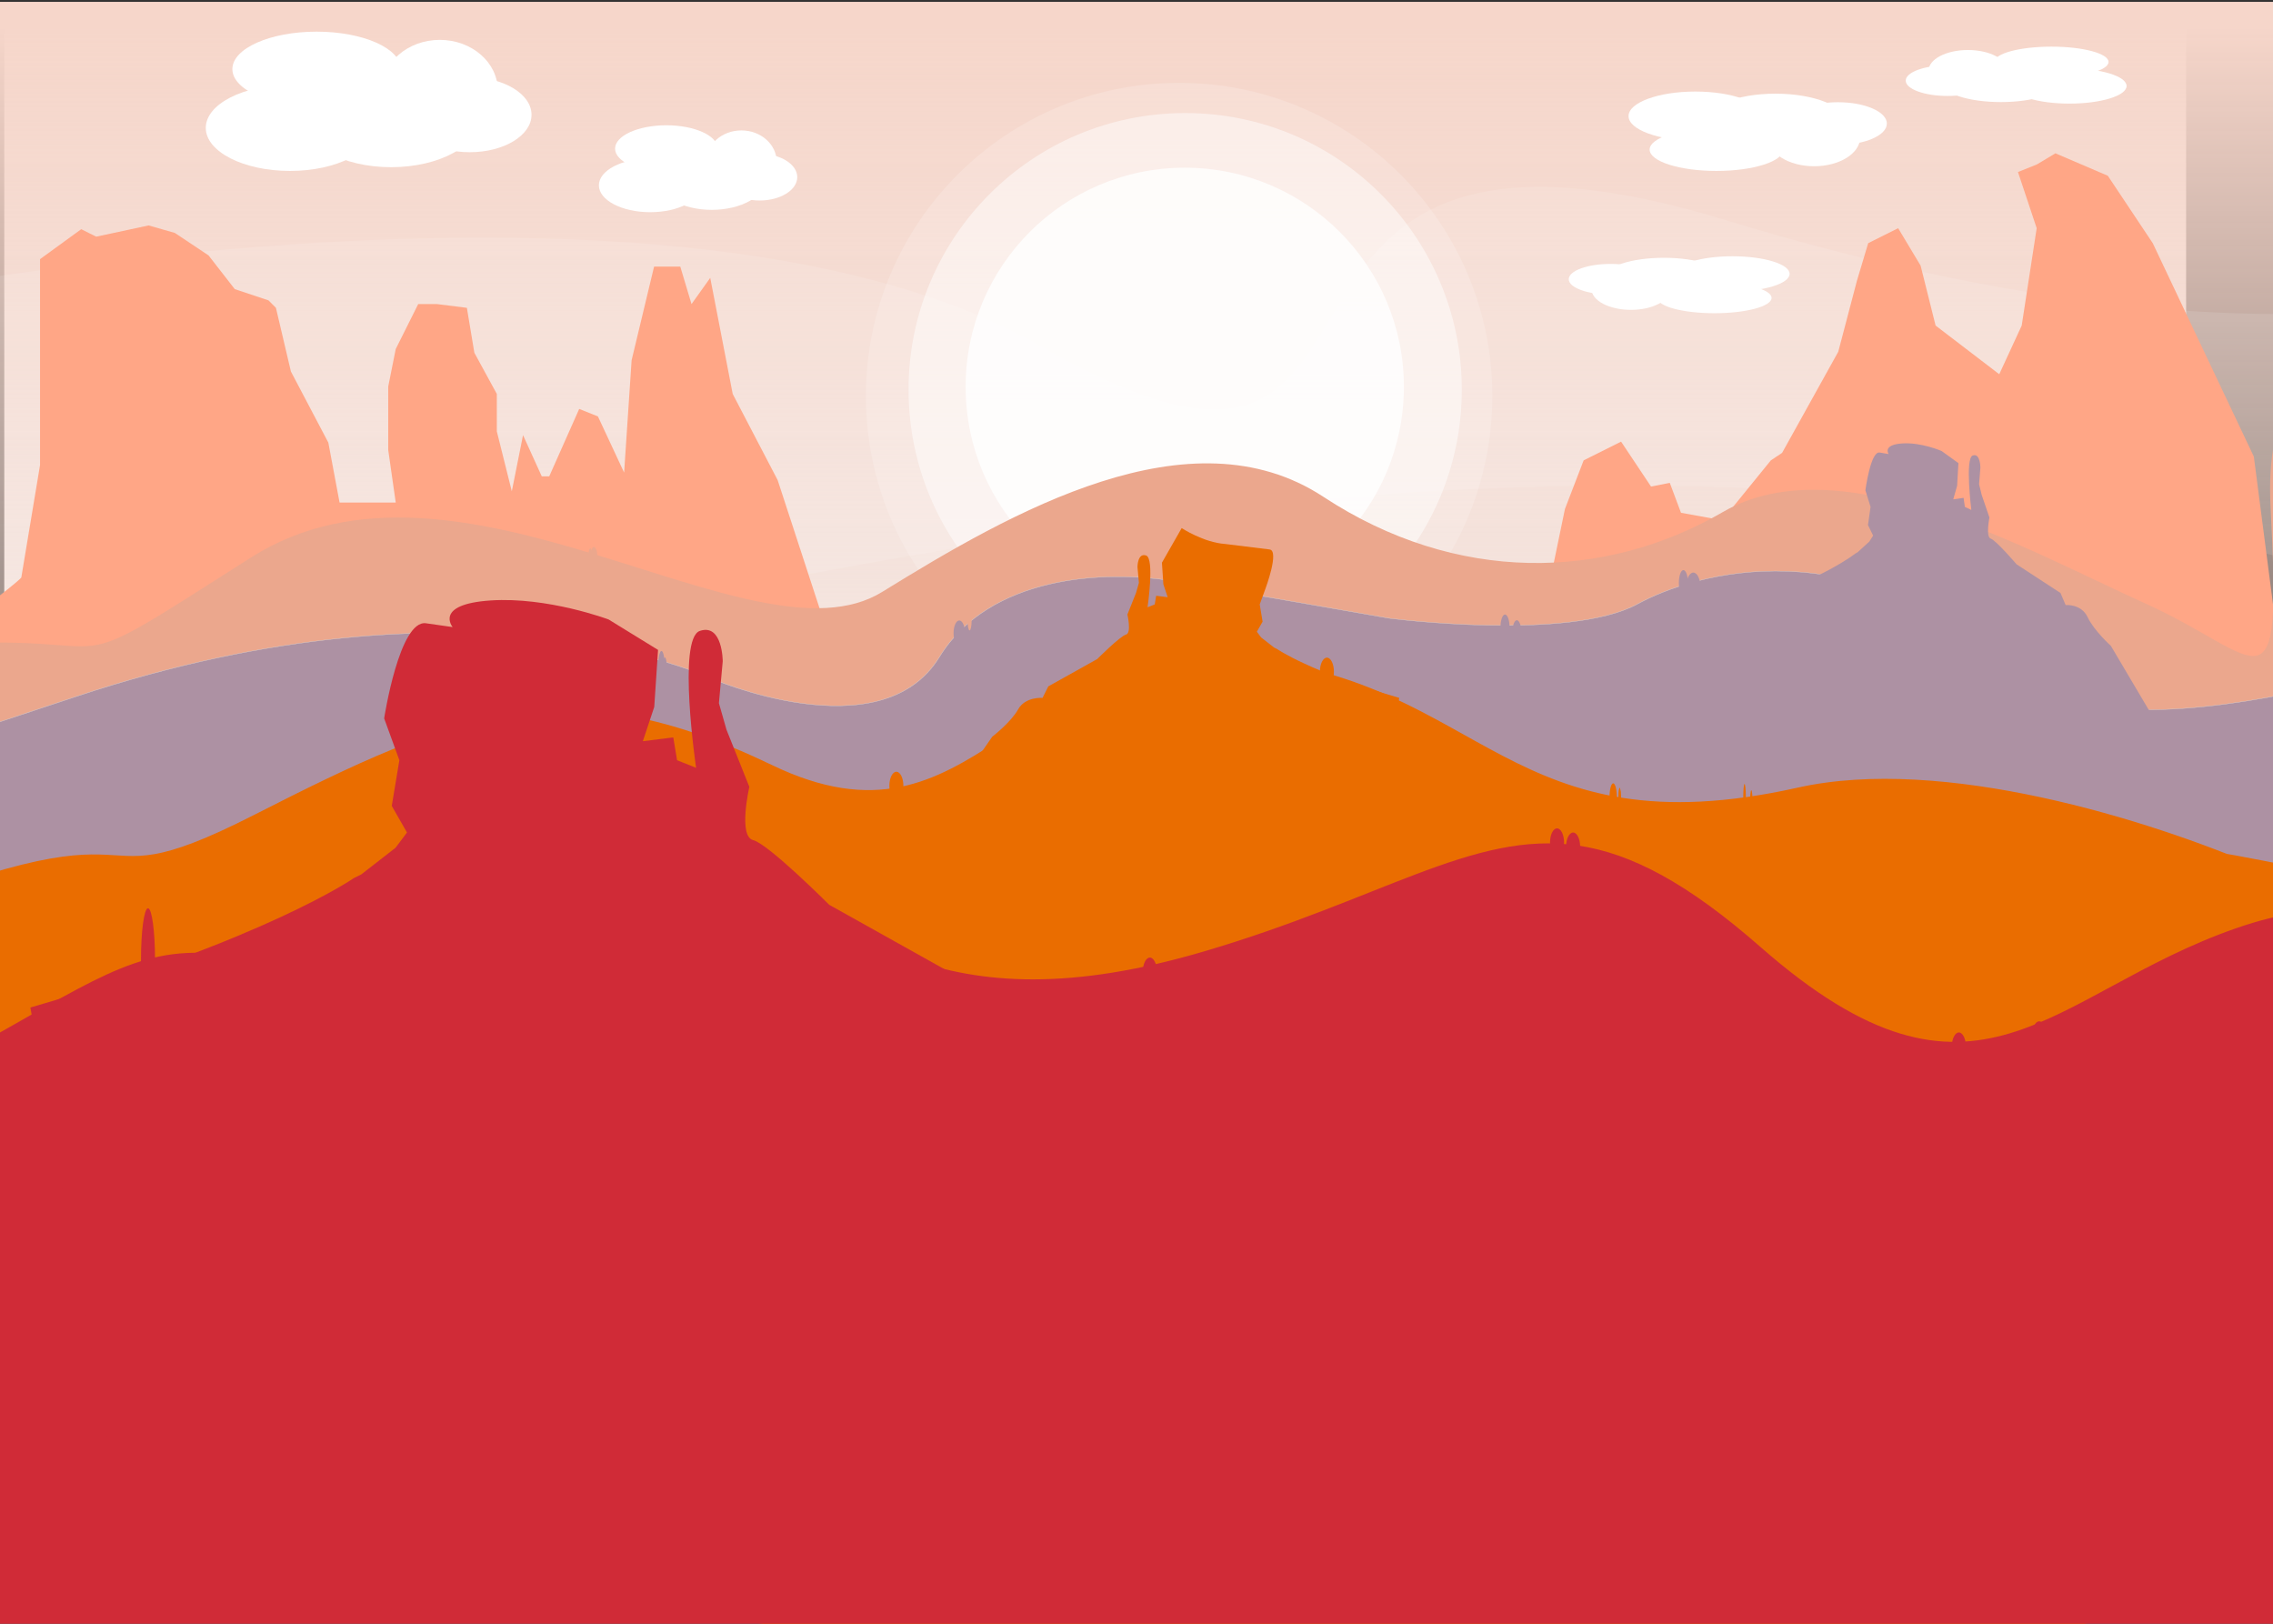 <?xml version="1.0" encoding="UTF-8" standalone="no"?>
<!-- Created with Inkscape (http://www.inkscape.org/) -->

<svg
   width="700mm"
   height="500mm"
   viewBox="0 0 700 500"
   version="1.1"
   id="svg5"
   xmlns:xlink="http://www.w3.org/1999/xlink"
   xmlns="http://www.w3.org/2000/svg"
   xmlns:svg="http://www.w3.org/2000/svg">
  <rect x="0" y="0" width="700" height="500" fill="#333333" stroke="none"/>
  <defs
     id="defs2">
    <linearGradient
       id="linearGradient237844">
      <stop
         style="stop-color:#f6d6ca;stop-opacity:1;"
         offset="0"
         id="stop237840" />
      <stop
         style="stop-color:#f6d6ca;stop-opacity:0;"
         offset="1"
         id="stop237842" />
    </linearGradient>
    <linearGradient
       xlink:href="#linearGradient237844"
       id="linearGradient237846"
       x1="1026.063"
       y1="11.432"
       x2="1026.063"
       y2="1048.927"
       gradientUnits="userSpaceOnUse" />
  </defs>
  <g
     id="layer1"
     transform="matrix(0.35,0,0,0.35,1.106,4.208)">
    <rect
       style="fill:#f2f2f2;fill-rule:evenodd;stroke:none;stroke-width:1.526"
       id="rect63"
       width="1919.794"
       height="1080.23"
       x="0.594"
       y="0" />
  </g>
  <g
     id="layer7"
     transform="matrix(0.35,0,0,0.35,1.106,4.208)">
    <g
       id="g3457">
      <rect
         style="fill:url(#linearGradient237846);fill-opacity:1;stroke:none;stroke-width:0.265"
         id="rect53395"
         width="2115.392"
         height="1161.457"
         x="-66.943"
         y="-10.386" />
      <path
         style="fill:#ffffff;fill-opacity:0.109;stroke:none;stroke-width:0.265px;stroke-linecap:butt;stroke-linejoin:miter;stroke-opacity:1"
         d="m -279.973,281.611 c 0,0 828.388,-197.864 1194.665,11.77 366.278,209.634 117.701,-258.942 600.275,-111.816 482.574,147.126 700.321,52.965 700.321,52.965 l -5.885,306.023 c 0,0 -462.75,-200.598 -1218.205,-94.161 C 235.742,552.83 -197.583,770.07 -238.778,517.013"
         id="path235144" />
    </g>
  </g>
  <g
     id="layer16"
     transform="matrix(0.35,0,0,0.35,1.106,4.208)">
    <g
       id="g234123">
      <ellipse
         style="fill:#ffffff;fill-opacity:1;stroke:none;stroke-width:0.265;stroke-opacity:1"
         id="path233927"
         cx="340.98"
         cy="92.246"
         rx="77.421"
         ry="42.828" />
      <ellipse
         style="fill:#ffffff;fill-opacity:1;stroke:none;stroke-width:0.265;stroke-opacity:1"
         id="path233929"
         cx="252.029"
         cy="100.482"
         rx="74.126"
         ry="37.887" />
      <ellipse
         style="fill:#ffffff;fill-opacity:1;stroke:none;stroke-width:0.265;stroke-opacity:1"
         id="path233931"
         cx="410.165"
         cy="88.951"
         rx="54.359"
         ry="32.945" />
      <ellipse
         style="fill:#ffffff;fill-opacity:1;stroke:none;stroke-width:0.265;stroke-opacity:1"
         id="path233933"
         cx="275.432"
         cy="48.769"
         rx="74.126"
         ry="32.945" />
      <ellipse
         style="fill:#ffffff;fill-opacity:1;stroke:none;stroke-width:0.265;stroke-opacity:1"
         id="path233935"
         cx="385.456"
         cy="69.184"
         rx="29.65"
         ry="26.356" />
      <ellipse
         style="fill:#ffffff;fill-opacity:1;stroke:none;stroke-width:0.265;stroke-opacity:1"
         id="path233937"
         cx="383.809"
         cy="67.537"
         rx="51.065"
         ry="44.476" />
    </g>
    <g
       id="g234137"
       transform="matrix(0.793,0,0,-0.57,1288.715,147.386)">
      <ellipse
         style="fill:#ffffff;fill-opacity:1;stroke:none;stroke-width:0.265;stroke-opacity:1"
         id="ellipse234125"
         cx="340.98"
         cy="92.246"
         rx="77.421"
         ry="42.828" />
      <ellipse
         style="fill:#ffffff;fill-opacity:1;stroke:none;stroke-width:0.265;stroke-opacity:1"
         id="ellipse234127"
         cx="252.029"
         cy="100.482"
         rx="74.126"
         ry="37.887" />
      <ellipse
         style="fill:#ffffff;fill-opacity:1;stroke:none;stroke-width:0.265;stroke-opacity:1"
         id="ellipse234129"
         cx="410.165"
         cy="88.951"
         rx="54.359"
         ry="32.945" />
      <ellipse
         style="fill:#ffffff;fill-opacity:1;stroke:none;stroke-width:0.265;stroke-opacity:1"
         id="ellipse234131"
         cx="275.432"
         cy="48.769"
         rx="74.126"
         ry="32.945" />
      <ellipse
         style="fill:#ffffff;fill-opacity:1;stroke:none;stroke-width:0.265;stroke-opacity:1"
         id="ellipse234133"
         cx="385.456"
         cy="69.184"
         rx="29.65"
         ry="26.356" />
      <ellipse
         style="fill:#ffffff;fill-opacity:1;stroke:none;stroke-width:0.265;stroke-opacity:1"
         id="ellipse234135"
         cx="383.809"
         cy="67.537"
         rx="51.065"
         ry="44.476" />
    </g>
    <g
       id="g234151"
       transform="matrix(0.609,0,0,0.624,415.447,88.318)">
      <ellipse
         style="fill:#ffffff;fill-opacity:1;stroke:none;stroke-width:0.265;stroke-opacity:1"
         id="ellipse234139"
         cx="340.98"
         cy="92.246"
         rx="77.421"
         ry="42.828" />
      <ellipse
         style="fill:#ffffff;fill-opacity:1;stroke:none;stroke-width:0.265;stroke-opacity:1"
         id="ellipse234141"
         cx="252.029"
         cy="100.482"
         rx="74.126"
         ry="37.887" />
      <ellipse
         style="fill:#ffffff;fill-opacity:1;stroke:none;stroke-width:0.265;stroke-opacity:1"
         id="ellipse234143"
         cx="410.165"
         cy="88.951"
         rx="54.359"
         ry="32.945" />
      <ellipse
         style="fill:#ffffff;fill-opacity:1;stroke:none;stroke-width:0.265;stroke-opacity:1"
         id="ellipse234145"
         cx="275.432"
         cy="48.769"
         rx="74.126"
         ry="32.945" />
      <ellipse
         style="fill:#ffffff;fill-opacity:1;stroke:none;stroke-width:0.265;stroke-opacity:1"
         id="ellipse234147"
         cx="385.456"
         cy="69.184"
         rx="29.65"
         ry="26.356" />
      <ellipse
         style="fill:#ffffff;fill-opacity:1;stroke:none;stroke-width:0.265;stroke-opacity:1"
         id="ellipse234149"
         cx="383.809"
         cy="67.537"
         rx="51.065"
         ry="44.476" />
    </g>
    <g
       id="g234165"
       transform="matrix(-0.678,0,0,-0.409,1692.121,270.024)">
      <ellipse
         style="fill:#ffffff;fill-opacity:1;stroke:none;stroke-width:0.265;stroke-opacity:1"
         id="ellipse234153"
         cx="340.98"
         cy="92.246"
         rx="77.421"
         ry="42.828" />
      <ellipse
         style="fill:#ffffff;fill-opacity:1;stroke:none;stroke-width:0.265;stroke-opacity:1"
         id="ellipse234155"
         cx="252.029"
         cy="100.482"
         rx="74.126"
         ry="37.887" />
      <ellipse
         style="fill:#ffffff;fill-opacity:1;stroke:none;stroke-width:0.265;stroke-opacity:1"
         id="ellipse234157"
         cx="410.165"
         cy="88.951"
         rx="54.359"
         ry="32.945" />
      <ellipse
         style="fill:#ffffff;fill-opacity:1;stroke:none;stroke-width:0.265;stroke-opacity:1"
         id="ellipse234159"
         cx="275.432"
         cy="48.769"
         rx="74.126"
         ry="32.945" />
      <ellipse
         style="fill:#ffffff;fill-opacity:1;stroke:none;stroke-width:0.265;stroke-opacity:1"
         id="ellipse234161"
         cx="385.456"
         cy="69.184"
         rx="29.65"
         ry="26.356" />
      <ellipse
         style="fill:#ffffff;fill-opacity:1;stroke:none;stroke-width:0.265;stroke-opacity:1"
         id="ellipse234163"
         cx="383.809"
         cy="67.537"
         rx="51.065"
         ry="44.476" />
    </g>
    <g
       id="g234179"
       transform="matrix(-0.678,0,0,0.409,1988.625,22.537)">
      <ellipse
         style="fill:#ffffff;fill-opacity:1;stroke:none;stroke-width:0.265;stroke-opacity:1"
         id="ellipse234167"
         cx="340.98"
         cy="92.246"
         rx="77.421"
         ry="42.828" />
      <ellipse
         style="fill:#ffffff;fill-opacity:1;stroke:none;stroke-width:0.265;stroke-opacity:1"
         id="ellipse234169"
         cx="252.029"
         cy="100.482"
         rx="74.126"
         ry="37.887" />
      <ellipse
         style="fill:#ffffff;fill-opacity:1;stroke:none;stroke-width:0.265;stroke-opacity:1"
         id="ellipse234171"
         cx="410.165"
         cy="88.951"
         rx="54.359"
         ry="32.945" />
      <ellipse
         style="fill:#ffffff;fill-opacity:1;stroke:none;stroke-width:0.265;stroke-opacity:1"
         id="ellipse234173"
         cx="275.432"
         cy="48.769"
         rx="74.126"
         ry="32.945" />
      <ellipse
         style="fill:#ffffff;fill-opacity:1;stroke:none;stroke-width:0.265;stroke-opacity:1"
         id="ellipse234175"
         cx="385.456"
         cy="69.184"
         rx="29.65"
         ry="26.356" />
      <ellipse
         style="fill:#ffffff;fill-opacity:1;stroke:none;stroke-width:0.265;stroke-opacity:1"
         id="ellipse234177"
         cx="383.809"
         cy="67.537"
         rx="51.065"
         ry="44.476" />
    </g>
  </g>
  <g
     id="layer15"
     transform="matrix(0.35,0,0,0.35,1.106,8.653)">
    <path
       style="fill:#ffa686;fill-opacity:1;stroke:none;stroke-width:0.265px;stroke-linecap:butt;stroke-linejoin:miter;stroke-opacity:1"
       d="M 1979.991,377.006 C 1891.04,189.22 1891.04,189.22 1891.04,189.22 l -39.534,-59.301 -46.123,-19.767 -16.472,9.883 -16.473,6.589 16.473,49.417 -13.178,85.657 -19.767,42.828 -56.007,-42.828 -13.178,-52.712 -19.767,-32.945 -26.356,13.178 -9.883,32.945 -16.473,62.595 -49.417,88.951 -9.884,6.589 -42.828,52.712 -36.239,-6.589 -9.884,-26.356 -16.472,3.295 -26.356,-39.534 -32.945,16.473 -16.473,42.828 -19.767,95.54 -13.178,36.239 h 662.194 z"
       id="path181817" />
  </g>
  <g
     id="layer14"
     transform="matrix(0.35,0,0,0.35,1.106,4.208)">
    <path
       style="fill:#ffa686;fill-opacity:1;stroke:none;stroke-width:0.265px;stroke-linecap:butt;stroke-linejoin:miter;stroke-opacity:1"
       d="M -83.235,571.779 C 15.6,499.3 15.6,496.005 15.6,496.005 L 32.072,397.17 V 215.973 l 36.239,-26.356 13.178,6.589 46.123,-9.883 23.061,6.589 29.65,19.767 23.061,29.65 29.651,9.883 6.589,6.589 13.178,56.006 32.945,62.595 9.883,52.712 h 49.417 l -6.589,-46.123 V 327.986 l 6.589,-32.945 19.767,-39.534 h 16.473 l 26.356,3.295 6.589,39.534 19.767,36.239 v 32.945 l 13.178,52.712 9.883,-49.417 16.473,36.239 h 6.589 l 26.356,-59.301 16.473,6.589 23.061,49.417 6.589,-98.835 19.767,-82.362 h 23.061 l 9.883,32.945 16.473,-23.061 19.767,102.129 39.534,75.773 56.006,171.314 -98.117,8.461 -2.878,39.936 -722.628,-15.452 z"
       id="path178462" />
  </g>
  <g
     id="layer9"
     transform="matrix(0.35,0,0,0.35,1.106,4.208)">
    <circle
       style="fill:#ffffff;fill-opacity:0.774;stroke:none;stroke-width:0.209"
       id="circle71814"
       cx="1039.306"
       cy="328.336"
       r="192.819" />
    <circle
       style="fill:#ffffff;fill-opacity:0.476;stroke:none;stroke-width:0.264"
       id="circle73014"
       cx="1039.677"
       cy="330.844"
       r="243.403" />
    <circle
       style="fill:#ffffff;fill-opacity:0;stroke:none;stroke-width:0.265"
       id="path71480"
       cx="980.712"
       cy="354.797"
       r="244.341" />
    <circle
       style="fill:#ffffff;fill-opacity:0.169;stroke:none;stroke-width:0.298"
       id="circle74569"
       cx="1034.332"
       cy="336.449"
       r="275.596" />
  </g>
  <g
     id="layer5"
     transform="matrix(0.35,0,0,0.35,9.255,4.208)">
    <path
       style="fill:#eba78d;fill-opacity:1;stroke:none;stroke-width:0.265px;stroke-linecap:butt;stroke-linejoin:miter;stroke-opacity:1"
       d="M -90.373,555.625 C 100.414,542.236 10.041,595.791 194.134,478.641 378.227,361.491 635.956,579.055 749.759,508.765 863.562,438.475 1020.877,348.102 1138.027,425.087 c 117.15,76.984 247.689,73.637 351.45,13.389 103.761,-60.248 267.771,33.471 371.532,80.331 103.761,46.86 120.497,103.761 110.456,-83.678 -10.042,-187.44 143.927,-93.72 143.927,-93.72 v 913.769 l -2185.682,-6.694 z"
       id="path496" />
    <ellipse
       style="fill:#eba78d;fill-opacity:1;stroke:none;stroke-width:0.148;stroke-opacity:1"
       id="path127550-2"
       cx="496.13"
       cy="477.159"
       rx="2.987"
       ry="7.967" />
    <ellipse
       style="fill:#eba78d;fill-opacity:1;stroke:none;stroke-width:0.12;stroke-opacity:1"
       id="ellipse134941"
       cx="492.942"
       cy="479.151"
       rx="1.792"
       ry="8.765" />
  </g>
  <g
     id="layer11"
     transform="matrix(0.35,0,0,0.35,1.106,4.208)">
    <g
       id="g1222">
      <path
         style="fill:#ad91a3;fill-opacity:1;stroke:#d9d9d9;stroke-width:0.265px;stroke-linecap:butt;stroke-linejoin:miter;stroke-opacity:1"
         d="M -158.734,664.966 C 64.352,600.615 -282.995,715.894 64.352,600.615 411.698,485.335 620.947,584.186 620.947,584.186 c 0,0 150.556,66.334 202.411,-18.057 44.251,-72.017 145.304,-76.786 206.135,-66.908 40.25,6.535 189.388,32.676 189.388,32.676 0,0 157.955,20.651 218.989,-12.598 49.552,-26.994 191.102,-69.941 334.724,61.328 98.675,90.188 436.81,-40.073 436.81,-40.073 l 8.58,772.219 -2425.506,7.57 z"
         id="path114625" />
      <path
         style="fill:#ad91a3;fill-opacity:1;stroke:none;stroke-width:0.097px;stroke-linecap:butt;stroke-linejoin:miter;stroke-opacity:1"
         d="m 1532.464,520.328 c 70.484,-23.918 96.632,-45.179 96.632,-45.179 l 2.273,-1.329 10.232,-9.302 3.411,-5.315 -4.548,-9.302 2.274,-15.945 -4.548,-14.617 c 0,0 4.548,-34.548 12.506,-33.22 7.958,1.329 7.958,1.329 7.958,1.329 0,0 -5.684,-7.973 11.368,-9.302 17.053,-1.329 35.242,6.644 35.242,6.644 l 14.779,10.63 -1.136,19.932 -3.411,11.959 9.095,-1.329 1.137,7.973 5.684,2.658 c 0,0 -5.684,-45.179 1.137,-47.836 6.821,-2.658 6.821,10.63 6.821,10.63 l -1.137,14.617 2.274,9.302 6.821,19.932 c 0,0 -3.411,17.274 1.137,18.603 4.547,1.329 22.737,22.589 22.737,22.589 l 38.652,25.247 4.548,10.63 c 0,0 13.642,-1.329 19.326,10.63 5.684,11.959 20.463,25.247 20.463,25.247 l 63.664,107.632 -361.517,13.288 z"
         id="path122807" />
      <ellipse
         style="fill:#ad91a3;fill-opacity:1;stroke:none;stroke-width:0.203;stroke-opacity:1"
         id="ellipse159300-3"
         cx="1321.092"
         cy="539.887"
         rx="3.998"
         ry="11.263" />
      <ellipse
         style="fill:#ad91a3;fill-opacity:1;stroke:none;stroke-width:0.203;stroke-opacity:1"
         id="ellipse159300-7"
         cx="1331.505"
         cy="544.889"
         rx="3.998"
         ry="11.263" />
      <ellipse
         style="fill:#ad91a3;fill-opacity:1;stroke:none;stroke-width:0.265;stroke-opacity:1"
         id="path127550-28"
         cx="1486.771"
         cy="504.076"
         rx="6.176"
         ry="12.351" />
      <ellipse
         style="fill:#ad91a3;fill-opacity:1;stroke:none;stroke-width:0.178;stroke-opacity:1"
         id="path127550-9"
         cx="578.855"
         cy="573.032"
         rx="2.788"
         ry="12.351" />
      <ellipse
         style="fill:#ad91a3;fill-opacity:1;stroke:none;stroke-width:0.108;stroke-opacity:1"
         id="path127550-52"
         cx="581.869"
         cy="574.169"
         rx="1.622"
         ry="7.798" />
      <ellipse
         style="fill:#ad91a3;fill-opacity:1;stroke:none;stroke-width:0.228;stroke-opacity:1"
         id="path127550-3"
         cx="840.912"
         cy="545.079"
         rx="5.041"
         ry="11.216" />
      <ellipse
         style="fill:#eba78d;fill-opacity:1;stroke:none;stroke-width:0.12;stroke-opacity:1"
         id="ellipse134941-7"
         cx="849.98"
         cy="533.828"
         rx="1.792"
         ry="8.765" />
      <ellipse
         style="fill:#ad91a3;fill-opacity:1;stroke:none;stroke-width:0.203;stroke-opacity:1"
         id="ellipse159300"
         cx="1478.062"
         cy="500.81"
         rx="3.998"
         ry="11.263" />
    </g>
  </g>
  <g
     id="layer4"
     transform="matrix(0.35,0,0,0.35,1.106,4.208)">
    <g
       id="g3172">
      <path
         style="fill:#ea6d00;fill-opacity:1;stroke:none;stroke-width:0.265px;stroke-linecap:butt;stroke-linejoin:miter;stroke-opacity:1"
         d="m -190.685,825.136 c 361.491,-157.315 234.3,-30.124 411.698,-120.497 177.398,-90.373 274.465,-130.538 455.211,-43.513 180.745,87.026 210.87,-113.803 418.393,-93.72 207.522,20.083 229.849,170.394 484.232,113.493 254.382,-56.901 725.657,225.495 329.123,63.906 -103.456,-42.159 190.786,23.43 190.786,23.43 l 6.695,569.014 c -787.842,289.214 -1526.526,4.916 -2289.443,3.347 l -6.694,-495.377 z"
         id="path378" />
      <path
         style="fill:#ea6d00;fill-opacity:1;stroke:none;stroke-width:0.1px;stroke-linecap:butt;stroke-linejoin:miter;stroke-opacity:1"
         d="m 1228.029,601.985 c -78.462,-22.779 -107.568,-43.028 -107.568,-43.028 l -2.531,-1.266 -11.39,-8.859 -3.797,-5.062 5.062,-8.859 -2.531,-15.186 5.063,-13.921 c 0,0 12.491,-33.309 3.611,-34.406 l -39.046,-4.825 c 0,0 18.983,1.266 0,0 -18.983,-1.266 -38.308,-13.972 -38.308,-13.972 l -17.375,30.424 1.266,18.983 3.796,11.39 -10.124,-1.266 -1.265,7.593 -6.328,2.531 c 0,0 6.328,-43.028 -1.265,-45.559 -7.593,-2.531 -7.593,10.124 -7.593,10.124 l 1.266,13.921 -2.531,8.859 -7.593,18.983 c 0,0 3.796,16.452 -1.266,17.717 -5.062,1.266 -25.31,21.514 -25.31,21.514 l -43.028,24.045 -5.062,10.124 c 0,0 -15.186,-1.266 -21.514,10.124 -6.328,11.39 -22.779,24.045 -22.779,24.045 l -70.869,102.507 402.434,12.655 z"
         id="path103158" />
      <ellipse
         style="fill:#ea6d00;fill-opacity:1;stroke:none;stroke-width:0.265;stroke-opacity:1"
         id="path127550-5"
         cx="1164.375"
         cy="578.913"
         rx="6.176"
         ry="12.351" />
      <ellipse
         style="fill:#ea6d00;fill-opacity:1;stroke:none;stroke-width:0.192;stroke-opacity:1"
         id="path127550-4"
         cx="-1416.273"
         cy="689.501"
         rx="3.253"
         ry="12.351"
         transform="scale(-1,1)" />
      <ellipse
         style="fill:#ea6d00;fill-opacity:1;stroke:none;stroke-width:0.265;stroke-opacity:1"
         id="path127550"
         cx="785.547"
         cy="679.325"
         rx="6.176"
         ry="12.351" />
      <use
         x="0"
         y="0"
         xlink:href="#path127550-4"
         id="use156133"
         transform="matrix(0.351,0,0,0.957,924.892,33.156)"
         width="100%"
         height="100%" />
      <use
         x="0"
         y="0"
         xlink:href="#path127550-4"
         id="use156135"
         transform="matrix(0.351,0,0,0.957,924.892,33.156)"
         width="100%"
         height="100%" />
      <use
         x="0"
         y="0"
         xlink:href="#path127550-4"
         id="use156135-1"
         transform="matrix(0.351,0,0,0.957,1034.754,29.687)"
         width="100%"
         height="100%" />
      <use
         x="0"
         y="0"
         xlink:href="#path127550-4"
         id="use156135-3"
         transform="matrix(0.351,0,0,0.957,1040.694,35.167)"
         width="100%"
         height="100%" />
    </g>
  </g>
  <g
     id="layer8"
     transform="matrix(0.35,0,0,0.35,1.106,4.208)">
    <g
       id="g3265"
       transform="translate(0,1.526694e-4)">
      <g
         id="g2779"
         transform="translate(716.329,-807.604)">
        <g
           id="g1771"
           transform="translate(-894.265,274.92)">
          <path
             style="fill:#d02b37;fill-opacity:1;stroke:none;stroke-width:0.265px;stroke-linecap:butt;stroke-linejoin:miter;stroke-opacity:1"
             d="m -347.827,1648.246 c 585.749,-184.092 582.402,-317.653 739.718,-284.181 157.315,33.471 287.854,-164.01 408.351,-97.067 120.497,66.942 197.481,160.662 435.128,90.372 76.897,-22.744 135.219,-48.642 185.401,-67.601 104.903,-39.636 174.228,-48.95 303.282,64.254 190.786,167.357 254.382,40.166 418.392,-16.735 164.01,-56.902 103.761,80.331 103.761,80.331 l 10.042,505.418 C 1536.64,5161.829 631.769,1798.868 -180.47,1795.521 l -20.083,-3.347 z"
             id="path375" />
          <path
             style="fill:#d02b37;fill-opacity:1;stroke:none;stroke-width:0.265px;stroke-linecap:butt;stroke-linejoin:miter;stroke-opacity:1"
             d="m 201.509,1407.084 c 207.523,-60.248 284.507,-113.802 284.507,-113.802 l 6.694,-3.347 30.124,-23.43 10.041,-13.389 -13.389,-23.43 6.694,-40.166 -13.389,-36.818 c 0,0 13.389,-87.026 36.819,-83.679 23.43,3.347 23.43,3.347 23.43,3.347 0,0 -16.736,-20.082 33.471,-23.429 50.207,-3.348 103.761,16.735 103.761,16.735 l 43.513,26.777 -3.347,50.207 -10.041,30.125 26.777,-3.347 3.347,20.082 16.736,6.695 c 0,0 -16.736,-113.803 3.347,-120.497 20.083,-6.695 20.083,26.777 20.083,26.777 l -3.347,36.818 6.694,23.43 20.083,50.207 c 0,0 -10.041,43.513 3.347,46.86 13.389,3.347 66.943,56.902 66.943,56.902 l 113.803,63.595 13.389,26.777 c 0,0 40.166,-3.347 56.901,26.778 16.736,30.124 60.249,63.595 60.249,63.595 l 187.44,271.118 -1064.391,33.472 z"
             id="path86950" />
        </g>
        <ellipse
           style="fill:#d02b37;fill-opacity:1;stroke:none;stroke-width:0.507;stroke-opacity:1"
           id="path127550-40"
           cx="-589.259"
           cy="1639.967"
           rx="6.176"
           ry="45.296" />
        <ellipse
           style="fill:#d02b37;fill-opacity:1;stroke:none;stroke-width:0.265;stroke-opacity:1"
           id="path127550-1-6"
           cx="292.272"
           cy="1650.405"
           rx="6.176"
           ry="12.351" />
        <ellipse
           style="fill:#d02b37;fill-opacity:1;stroke:none;stroke-width:0.265;stroke-opacity:1"
           id="path127550-1-79"
           cx="542.118"
           cy="1578.058"
           rx="6.176"
           ry="12.351" />
        <ellipse
           style="fill:#d02b37;fill-opacity:1;stroke:none;stroke-width:0.265;stroke-opacity:1"
           id="path127550-1"
           cx="664.684"
           cy="1540.394"
           rx="6.176"
           ry="12.351" />
        <ellipse
           style="fill:#d02b37;fill-opacity:1;stroke:none;stroke-width:0.265;stroke-opacity:1"
           id="path127550-1-60"
           cx="650.542"
           cy="1536.738"
           rx="6.176"
           ry="12.351" />
        <ellipse
           style="fill:#d02b37;fill-opacity:1;stroke:none;stroke-width:0.265;stroke-opacity:1"
           id="path127550-1-7"
           cx="1004.097"
           cy="1716.305"
           rx="6.176"
           ry="12.351" />
        <ellipse
           style="fill:#d02b37;fill-opacity:1;stroke:none;stroke-width:0.265;stroke-opacity:1"
           id="path127550-1-0"
           cx="1074.808"
           cy="1706.493"
           rx="6.176"
           ry="12.351" />
      </g>
    </g>
  </g>
</svg>
